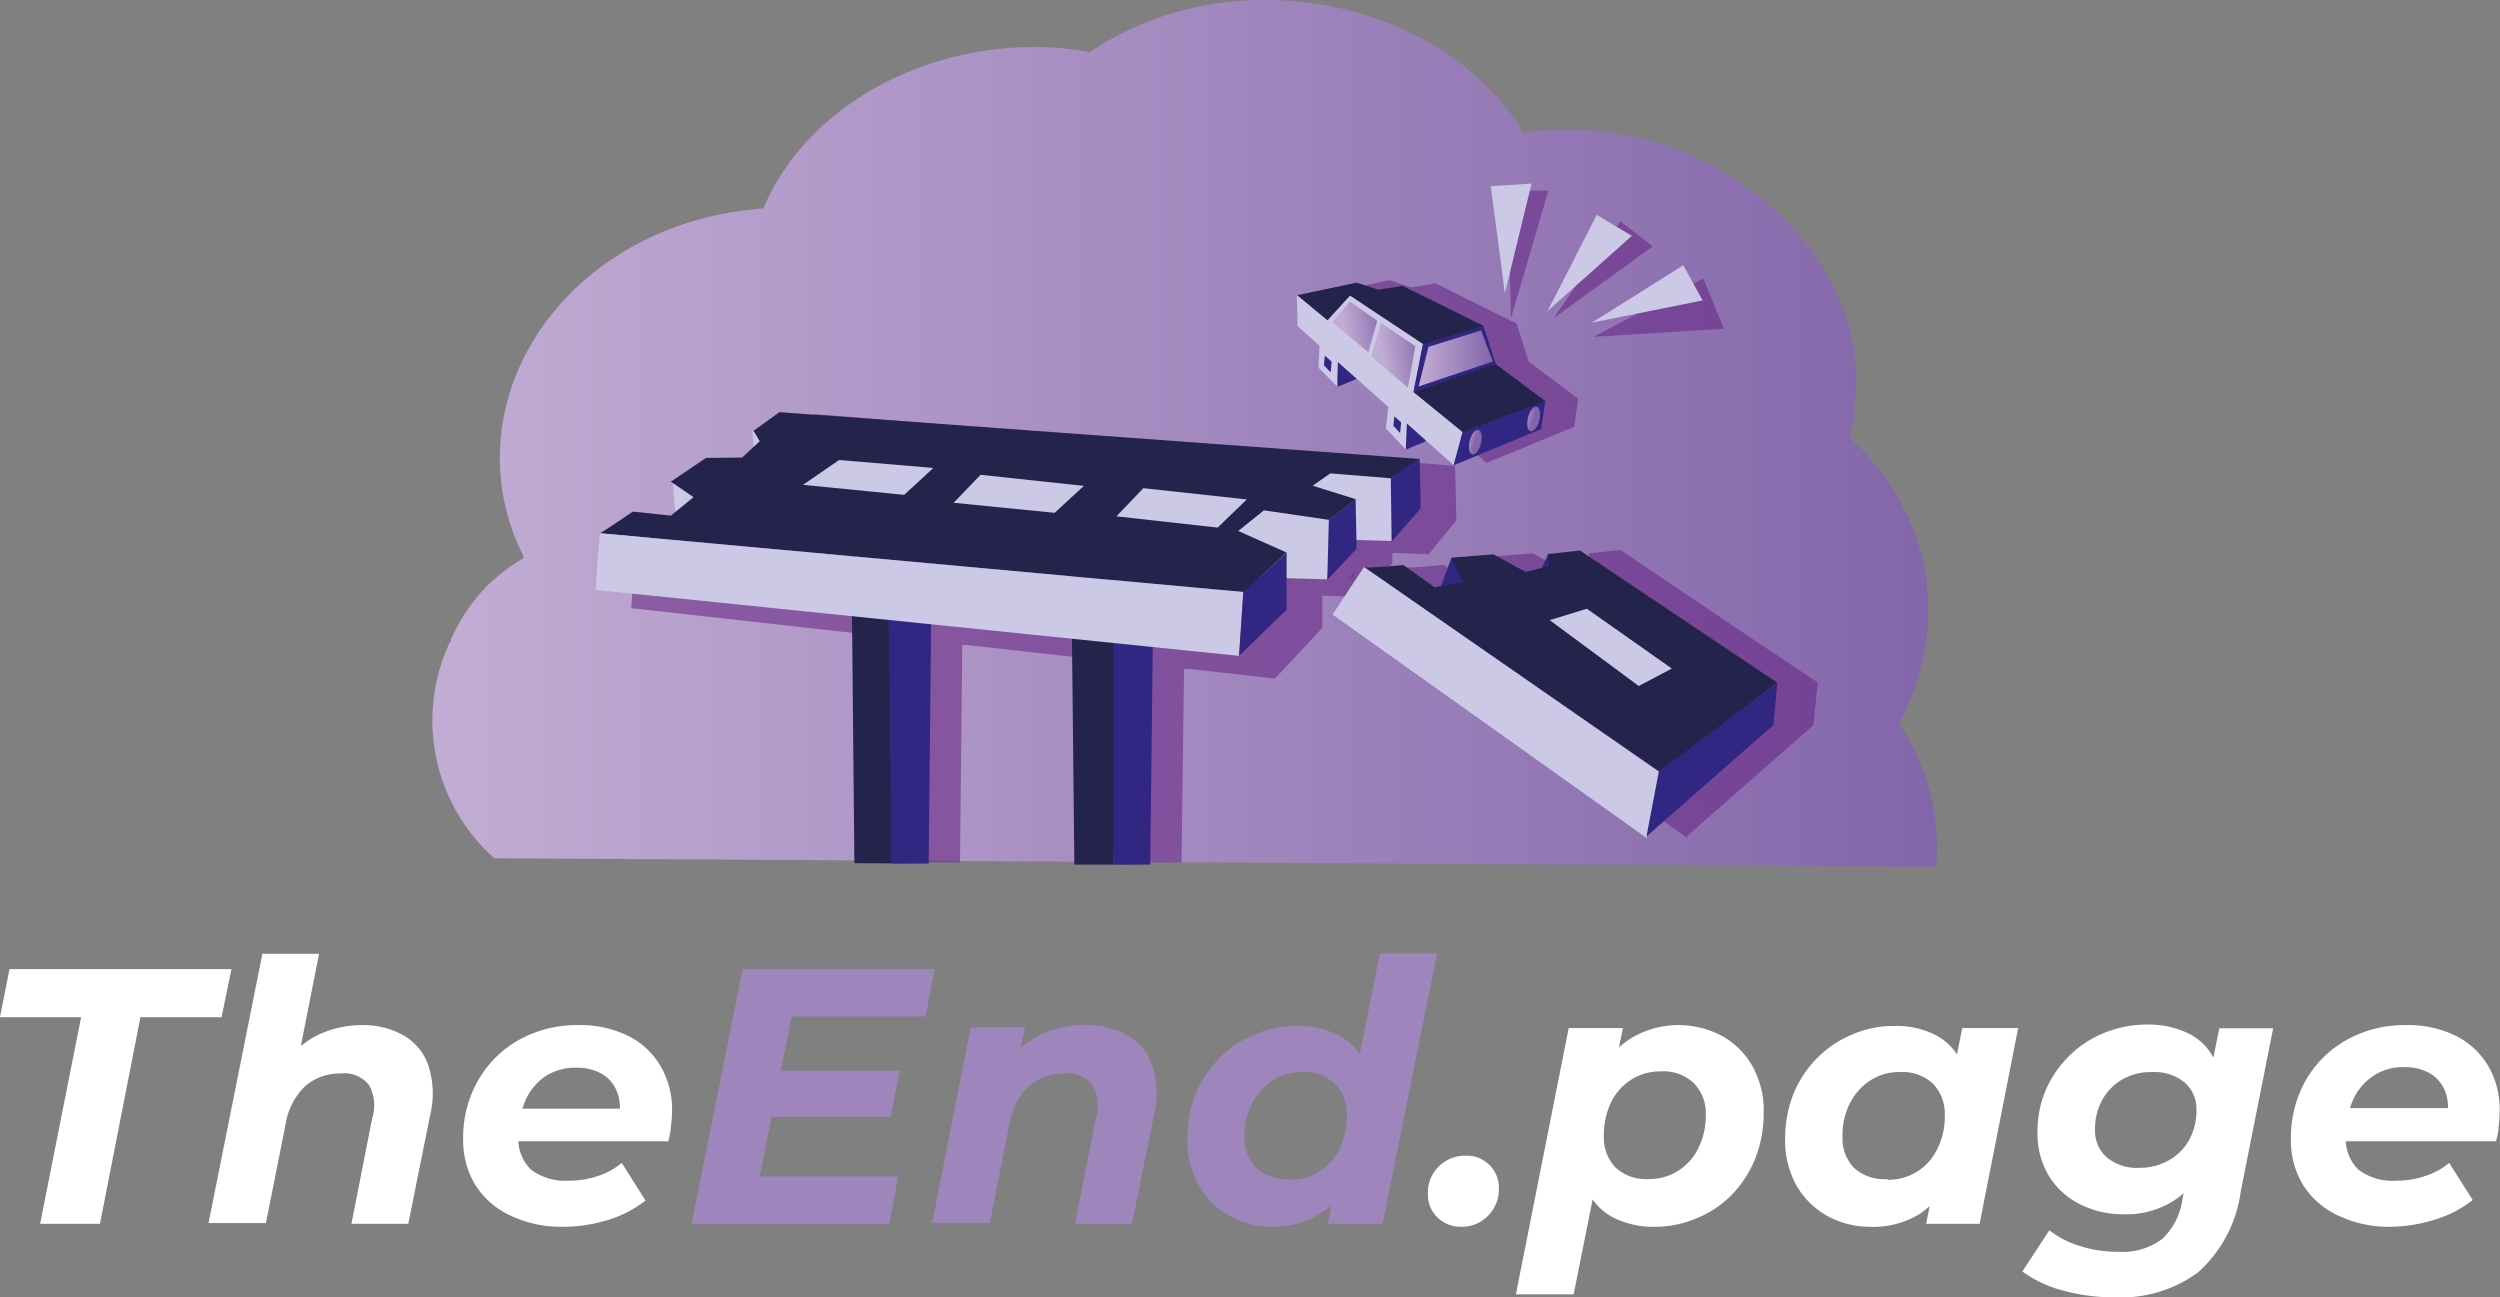 <svg xmlns="http://www.w3.org/2000/svg" xmlns:xlink="http://www.w3.org/1999/xlink" viewBox="0 0 142.06 73.72"><rect x="0" y="0" width="142.06" height="73.72" fill="#808080" stroke="none"/><defs><style>.cls-1,.cls-3{fill:#fff;}.cls-2{fill:#9e86bd;}.cls-3{stroke:#1d1d1b;stroke-miterlimit:10;stroke-width:0.5px;}.cls-4{fill:url(#Dégradé_sans_nom_7);}.cls-5{fill:url(#Dégradé_sans_nom_7-2);}.cls-6{fill:#662483;opacity:0.56;}.cls-7{fill:#be1622;}.cls-8{fill:#cbc9e6;}.cls-9{fill:#312783;}.cls-10{fill:#23234c;}.cls-11{fill:url(#Dégradé_sans_nom_7-3);}.cls-12{fill:url(#Dégradé_sans_nom_7-4);}.cls-13{fill:url(#Dégradé_sans_nom_7-5);}.cls-14{fill:url(#Dégradé_sans_nom_7-6);}.cls-15{fill:url(#Dégradé_sans_nom_7-7);}</style><linearGradient id="Dégradé_sans_nom_7" x1="25.8" y1="24.63" x2="111.33" y2="24.63" gradientUnits="userSpaceOnUse"><stop offset="0" stop-color="#c2add4"/><stop offset="1" stop-color="#8366aa"/></linearGradient><linearGradient id="Dégradé_sans_nom_7-2" x1="83.35" y1="25.1" x2="84.7" y2="25.1" xlink:href="#Dégradé_sans_nom_7"/><linearGradient id="Dégradé_sans_nom_7-3" x1="80.61" y1="20.37" x2="84.83" y2="20.37" xlink:href="#Dégradé_sans_nom_7"/><linearGradient id="Dégradé_sans_nom_7-4" x1="40.26" y1="105.24" x2="43.7" y2="105.24" gradientTransform="matrix(0.74, -0.12, 0.11, 0.67, 37.14, -45.58)" xlink:href="#Dégradé_sans_nom_7"/><linearGradient id="Dégradé_sans_nom_7-5" x1="37.73" y1="102.42" x2="41.13" y2="102.42" gradientTransform="matrix(0.74, -0.12, 0.11, 0.67, 37.14, -45.58)" xlink:href="#Dégradé_sans_nom_7"/><linearGradient id="Dégradé_sans_nom_7-6" x1="167.18" y1="28.21" x2="168.41" y2="28.21" gradientTransform="matrix(0, 0.54, -0.97, 0, 112.4, -65.83)" xlink:href="#Dégradé_sans_nom_7"/><linearGradient id="Dégradé_sans_nom_7-7" x1="172.53" y1="26.06" x2="173.76" y2="26.06" gradientTransform="matrix(0, 0.54, -0.97, 0, 113.64, -70.04)" xlink:href="#Dégradé_sans_nom_7"/></defs><g id="Calque_2" data-name="Calque 2"><g id="Calque_1-2" data-name="Calque 1"><path class="cls-1" d="M3.6,69.54,5.93,57.8H1.32l.54-2.73H14.47l-.56,2.73H9.3L7,69.54Z" transform="translate(-1.32)"/><path class="cls-1" d="M21.87,58.25a4.68,4.68,0,0,1,2.39.59,3.15,3.15,0,0,1,1.41,1.73,5.21,5.21,0,0,1,.09,2.81l-1.24,6.16H21.29l1.18-6a2.37,2.37,0,0,0-.18-1.88A1.78,1.78,0,0,0,20.67,61a3,3,0,0,0-2,.71,3.81,3.81,0,0,0-1.12,2.17l-1.12,5.62H13.17L16.23,54.2h3.22L18,61.54l-.65-.91a5.12,5.12,0,0,1,2-1.8A5.79,5.79,0,0,1,21.87,58.25Z" transform="translate(-1.32)"/><path class="cls-1" d="M33.34,69.71a6.68,6.68,0,0,1-3-.63,4.68,4.68,0,0,1-2-1.73,4.83,4.83,0,0,1-.7-2.63,6.49,6.49,0,0,1,.84-3.31,6.1,6.1,0,0,1,2.31-2.31,6.78,6.78,0,0,1,3.4-.85,6.17,6.17,0,0,1,2.82.61,4.42,4.42,0,0,1,1.84,1.71,4.9,4.9,0,0,1,.66,2.58,6.38,6.38,0,0,1-.07.87c0,.29-.09.57-.14.83h-9.2L30.47,63h7.34l-1.34.57a2.57,2.57,0,0,0-.1-1.56,2,2,0,0,0-.87-1,2.88,2.88,0,0,0-1.43-.34,3.07,3.07,0,0,0-1.79.51,3.22,3.22,0,0,0-1.12,1.39,5.21,5.21,0,0,0-.38,2,2.41,2.41,0,0,0,.71,1.89,3.24,3.24,0,0,0,2.18.63,5,5,0,0,0,1.64-.27,4,4,0,0,0,1.34-.74L38,68.22a6.5,6.5,0,0,1-2.19,1.12A8.59,8.59,0,0,1,33.34,69.71Z" transform="translate(-1.32)"/><path class="cls-2" d="M44.49,66.85h7.87l-.51,2.69H40.62l2.9-14.47H54.43l-.52,2.69h-7.6Zm.95-6h7l-.51,2.62h-7Z" transform="translate(-1.32)"/><path class="cls-2" d="M63,58.25a4.67,4.67,0,0,1,2.4.59,3.18,3.18,0,0,1,1.4,1.73,5.21,5.21,0,0,1,.09,2.81l-1.25,6.16H62.41l1.18-6a2.37,2.37,0,0,0-.18-1.88A1.78,1.78,0,0,0,61.79,61a3,3,0,0,0-2,.71,3.8,3.8,0,0,0-1.11,2.17l-1.12,5.62H54.29l2.19-11.12h3.08l-.62,3.14-.48-.93a5.05,5.05,0,0,1,2-1.8A5.76,5.76,0,0,1,63,58.25Z" transform="translate(-1.32)"/><path class="cls-2" d="M73.59,69.71a4.91,4.91,0,0,1-2.35-.59,4.61,4.61,0,0,1-1.77-1.71,5,5,0,0,1-.67-2.67,7,7,0,0,1,.47-2.6,6.2,6.2,0,0,1,1.33-2,6,6,0,0,1,2-1.35,5.82,5.82,0,0,1,2.4-.49,5.06,5.06,0,0,1,2.26.46,3.29,3.29,0,0,1,1.47,1.39,4.83,4.83,0,0,1,.53,2.37,10.2,10.2,0,0,1-.37,2.83,6.89,6.89,0,0,1-1.09,2.3A5.34,5.34,0,0,1,76,69.15,5,5,0,0,1,73.59,69.71Zm1-2.67a3.07,3.07,0,0,0,1.68-.46,3.13,3.13,0,0,0,1.16-1.28,4.18,4.18,0,0,0,.42-1.92,2.46,2.46,0,0,0-.66-1.79,2.51,2.51,0,0,0-1.88-.67,3,3,0,0,0-1.66.46,3.32,3.32,0,0,0-1.17,1.29,4,4,0,0,0-.44,1.91,2.4,2.4,0,0,0,.68,1.8A2.54,2.54,0,0,0,74.61,67Zm2.19,2.5.45-2.21L78,64l.43-3.31,1.3-6.51h3.25L79.88,69.54Z" transform="translate(-1.32)"/><path class="cls-1" d="M84.32,69.71A1.87,1.87,0,0,1,83,69.18a1.79,1.79,0,0,1-.54-1.34,2.08,2.08,0,0,1,.63-1.57,2.13,2.13,0,0,1,1.52-.6,1.83,1.83,0,0,1,1.35.53,1.8,1.8,0,0,1,.53,1.36,2.09,2.09,0,0,1-.3,1.12,2.15,2.15,0,0,1-.77.76A2.12,2.12,0,0,1,84.32,69.71Z" transform="translate(-1.32)"/><path class="cls-1" d="M87.46,73.55l3-15.13h3.08l-.45,2.21-.71,3.31L92,67.25l-1.26,6.3Zm7.92-3.84A5.08,5.08,0,0,1,93,69.19a3.29,3.29,0,0,1-1.5-1.6,5.6,5.6,0,0,1-.35-2.8A9.37,9.37,0,0,1,92,61.32a5.51,5.51,0,0,1,1.9-2.26,5.25,5.25,0,0,1,5.22-.22,4.45,4.45,0,0,1,1.76,1.71,5.12,5.12,0,0,1,.66,2.66,7.07,7.07,0,0,1-.47,2.6,6.38,6.38,0,0,1-1.32,2.06,6,6,0,0,1-2,1.35A6.07,6.07,0,0,1,95.38,69.71ZM95,67a3,3,0,0,0,1.66-.46,3.13,3.13,0,0,0,1.16-1.28,4.18,4.18,0,0,0,.43-1.92,2.43,2.43,0,0,0-.68-1.79,2.5,2.5,0,0,0-1.87-.67,3.09,3.09,0,0,0-1.67.46,3.16,3.16,0,0,0-1.16,1.29,4.23,4.23,0,0,0-.41,1.91,2.43,2.43,0,0,0,.66,1.8A2.55,2.55,0,0,0,95,67Z" transform="translate(-1.32)"/><path class="cls-1" d="M107.56,69.71a5,5,0,0,1-2.36-.59,4.61,4.61,0,0,1-1.77-1.71,5.14,5.14,0,0,1-.67-2.67,6.8,6.8,0,0,1,.48-2.6,6.18,6.18,0,0,1,1.32-2,6.07,6.07,0,0,1,2-1.35,5.81,5.81,0,0,1,2.39-.49,4.94,4.94,0,0,1,2.37.52,3.3,3.3,0,0,1,1.48,1.6,5.82,5.82,0,0,1,.37,2.8,9.12,9.12,0,0,1-.83,3.45,5.64,5.64,0,0,1-1.89,2.28A5,5,0,0,1,107.56,69.71Zm1-2.67a3.07,3.07,0,0,0,2.84-1.74,4.06,4.06,0,0,0,.43-1.92,2.46,2.46,0,0,0-.66-1.79,2.52,2.52,0,0,0-1.89-.67,3,3,0,0,0-1.66.46,3.32,3.32,0,0,0-1.17,1.29,4,4,0,0,0-.43,1.91,2.4,2.4,0,0,0,.67,1.8A2.56,2.56,0,0,0,108.57,67Zm2.21,2.5.44-2.21.72-3.31.44-3.31.45-2.29H116l-2.19,11.12Z" transform="translate(-1.32)"/><path class="cls-1" d="M121.57,73.72a11,11,0,0,1-3-.38,6.87,6.87,0,0,1-2.33-1.09l1.53-2.34a5.32,5.32,0,0,0,1.7.88,6.88,6.88,0,0,0,2.19.34,3.75,3.75,0,0,0,2.53-.73,3.8,3.8,0,0,0,1.13-2.16l.39-2,.74-2.6.5-2.83.48-2.38h3.06l-1.84,9.26a7.49,7.49,0,0,1-2.44,4.62A7.37,7.37,0,0,1,121.57,73.72ZM122,69a5.3,5.3,0,0,1-2.46-.56,4.3,4.3,0,0,1-1.78-1.6,4.58,4.58,0,0,1-.66-2.51,6,6,0,0,1,.46-2.37A6.28,6.28,0,0,1,118.9,60a6,6,0,0,1,2-1.31,6.43,6.43,0,0,1,2.47-.47,5.14,5.14,0,0,1,2.21.46,3.18,3.18,0,0,1,1.54,1.47,4.85,4.85,0,0,1,.41,2.72,8.61,8.61,0,0,1-.81,3.21,5.28,5.28,0,0,1-1.85,2.13A5,5,0,0,1,122,69Zm.87-2.64a3.33,3.33,0,0,0,1.68-.42,3,3,0,0,0,1.16-1.15,3.43,3.43,0,0,0,.42-1.7,2,2,0,0,0-.67-1.58,2.72,2.72,0,0,0-1.85-.59,3.32,3.32,0,0,0-1.68.41,3.07,3.07,0,0,0-1.14,1.15,3.33,3.33,0,0,0-.42,1.68,2,2,0,0,0,.67,1.61A2.68,2.68,0,0,0,122.9,66.36Z" transform="translate(-1.32)"/><path class="cls-1" d="M137.2,69.71a6.68,6.68,0,0,1-3-.63,4.68,4.68,0,0,1-2-1.73,4.83,4.83,0,0,1-.7-2.63,6.59,6.59,0,0,1,.83-3.31,6.13,6.13,0,0,1,2.32-2.31,6.78,6.78,0,0,1,3.4-.85,6.17,6.17,0,0,1,2.82.61,4.48,4.48,0,0,1,1.84,1.71,4.9,4.9,0,0,1,.65,2.58,6.36,6.36,0,0,1-.06.87c0,.29-.09.57-.14.83H134l.35-1.88h7.34l-1.35.57a2.5,2.5,0,0,0-.09-1.56,2.05,2.05,0,0,0-.87-1,2.88,2.88,0,0,0-1.43-.34,3,3,0,0,0-1.79.51A3.22,3.22,0,0,0,135,62.57a5.21,5.21,0,0,0-.38,2,2.41,2.41,0,0,0,.71,1.89,3.22,3.22,0,0,0,2.18.63,5,5,0,0,0,1.64-.27,4,4,0,0,0,1.34-.74l1.34,2.11a6.36,6.36,0,0,1-2.18,1.12A8.59,8.59,0,0,1,137.2,69.71Z" transform="translate(-1.32)"/></g><g id="Calque_2-2" data-name="Calque 2"><polygon class="cls-3" points="92.41 18.43 96.02 16.53 96.66 17.96 92.41 18.43"/><polygon class="cls-3" points="86.03 15.27 85.64 11.21 87.21 11.16 86.03 15.27"/><polygon class="cls-3" points="89.23 16.5 91.27 12.96 92.57 13.83 89.23 16.5"/><path class="cls-4" d="M109.21,41.1A13.11,13.11,0,0,0,110.62,32a13.39,13.39,0,0,0-4.24-7.15,4.34,4.34,0,0,0,.29-1.49,12.19,12.19,0,0,0-.12-4.18A13.33,13.33,0,0,0,104.07,14,17.4,17.4,0,0,0,87.9,7.54C84.37,1.81,77-.83,70.25.23a17.37,17.37,0,0,0-7,2.73,18.39,18.39,0,0,0-6.1-.06c-5.52.88-10.43,4.15-12.45,8.94-.58.06-1.16.12-1.73.21-7.48,1.22-12.62,6.7-13.19,12.8a12.19,12.19,0,0,0,.12,3.24,12.35,12.35,0,0,0,1.16,3.49s0,0,0,.06,0,0,0,.06,0,.06-.06.06a8.69,8.69,0,0,0-.87.57l-.25.19-.1.09a1.06,1.06,0,0,0-.22.18l-.39.33A10.49,10.49,0,0,0,27,36.21a.25.25,0,0,0-.06.13s0,0,0,.06,0,.09-.07.12a10.46,10.46,0,0,0,2.54,12.25l81.93.48A12.4,12.4,0,0,0,109.21,41.1ZM62.22,33h-.16v0h.16Z" transform="translate(-1.32)"/><ellipse class="cls-5" cx="84.02" cy="25.1" rx="0.67" ry="0.75"/></g><g id="Calque_6" data-name="Calque 6"><polygon class="cls-6" points="76.92 32.55 76.92 32.8 76.71 32.8 76.92 32.55"/><path class="cls-6" d="M84,26.47,47.62,23.53l-1.46,1.15,0,.07.31.57-.35.35-.65.67-2,.06-2,1.47.11.09,1.18.87-1,.92-.24.22-2.17-.25S37.6,31,37.42,31.06l-.23,3.5,14.33,1.6L51.65,49h4.22L56,36.65l.26,0,7.77.87.12,11.49h4.31l.14-11,.26,0,4.91.55,2.69-2.88V33.85l2.36.06h.1l.21-.26L80.44,32v-.58l2,.07V30.24l0,1.33,1.64-2ZM51.72,32.33l.21.18-.21,0Zm4.57.6-.29,0,.29-.45ZM64,34.11h.16v0H64Zm10.06-2.86.1-.1.22.11ZM79.15,30l-.12.11V30l.09-.07h0Z" transform="translate(-1.32)"/><polygon class="cls-6" points="84.31 32.98 83.12 33.16 83.03 33.19 83.62 31.57 83.87 32.09 84.31 32.98"/><polygon class="cls-6" points="89.16 32.01 88.85 32.09 88.78 32.1 89.13 31.32 89.16 32.01"/><polygon class="cls-6" points="95.59 43.85 95.59 43.87 95.4 43.73 95.41 43.73 95.59 43.85"/><path class="cls-7" d="M35.11,9.64h0Z" transform="translate(-1.32)"/><polygon class="cls-6" points="95.59 43.85 95.59 43.87 95.4 43.73 95.41 43.73 95.59 43.85"/><path class="cls-6" d="M104.62,38.79C98.5,34.71,93.4,31.25,93.4,31.25l-1.79.19,0,.69-.31.08-.07,0-1,.23-1.81-1-2.4.19.25.52.44.89-1.19.19-.09,0-.37.06L83.37,32.1s-1.93.19-2.21.14l0,0-1.79,2.7L97.19,47.61l0-.1,7.18-6.31.24-2.41Zm-7.83,5.08-.19-.13h0l.18.13Z" transform="translate(-1.32)"/><polygon class="cls-6" points="95.59 43.85 95.59 43.87 95.4 43.73 95.41 43.73 95.59 43.85"/><polygon class="cls-6" points="76.71 32.8 76.6 32.92 76.61 32.8 76.71 32.8"/><path class="cls-6" d="M88.19,20.55l-.7-2.17L82.88,16.1l-1.37.23-1.23-.41-3.39.7h0v0l0,1.74,1.25,1.11-.06,1.25,1.06,1.07v0l1.1-.45L82.07,23l-.14,1.23,1.13,1.2h0l1.14-.47v-.07l1.59,1.41h0l1.45-.59.37-.15,3.16-1.31L91,22.66Zm-4.68,1.58h0Zm2.67,1.81a7.56,7.56,0,0,0,1.26,1.42c.08.13.1-1.87.24-1.82C87.64,23.57,86.23,24,86.18,23.94Z" transform="translate(-1.32)"/><polygon class="cls-8" points="71.94 28.78 67.42 32.7 75.43 32.92 75.8 29.3 71.94 28.78"/><polygon class="cls-8" points="38.24 27.43 38.41 29.71 46.77 29.95 43.34 27.49 38.24 27.43"/><polygon class="cls-8" points="42.75 24.5 42.93 26.78 51.28 27.02 47.85 24.56 42.75 24.5"/><polygon class="cls-8" points="75.25 26.58 70.74 30.51 79.09 30.74 79.12 27.11 75.25 26.58"/><polygon class="cls-9" points="65.55 32.94 65.36 49.13 63.26 49.14 63.09 36.1 65.55 32.94"/><polygon class="cls-10" points="63.26 33.05 63.26 49.13 61.05 49.13 60.86 31.3 63.26 33.05"/><polygon class="cls-9" points="76.95 19.74 77.14 21.51 76 21.98 75.93 19.49 76.95 19.74"/><polygon class="cls-8" points="76.04 20.04 75.98 21.96 74.92 20.89 75 19.28 76.04 20.04"/><polygon class="cls-9" points="80.82 23.31 81.01 25.08 79.88 25.55 79.81 23.06 80.82 23.31"/><polygon class="cls-8" points="79.97 23.5 79.88 25.54 78.75 24.34 78.93 22.74 79.97 23.5"/><polygon class="cls-10" points="50.78 33.23 50.68 49.06 48.55 49.05 48.38 31.47 50.78 33.23"/><polygon class="cls-9" points="52.95 31.59 52.77 49.07 50.66 49.08 50.49 35.04 52.95 31.59"/><path class="cls-10" d="M35.4,30.3c.18-.06,1.88-1.23,1.88-1.23l2.16.23,1.29-1.05-1.29-.88,2-1.35L43.49,26l1-.93-.35-.59,1.47-1.06L82,26.08l-1.62,1.1-3.47-.28-1,.7,2.46.77-1.53,1.17L73.14,29l-1.46,1.17,2.75,1.23L72,33.64Z" transform="translate(-1.32)"/><polygon class="cls-8" points="34.08 30.3 33.84 33.52 70.41 37.27 70.65 33.64 34.08 30.3"/><polygon class="cls-9" points="82.48 31.69 81.56 34.19 88.71 38.51 86.94 34.68 82.48 31.69"/><polygon class="cls-9" points="87.99 31.44 86.92 33.82 94.08 38.14 92.31 34.31 87.99 31.44"/><path class="cls-10" d="M102.31,38.79l-6.48,5,0,.2L78.84,32.24c.17.06,2.23-.13,2.23-.13l1.76,1.26.47-.08,1.19-.19-.44-.88-.25-.53,2.39-.19,1.82,1,1-.25.3-.09,0-.68,1.79-.2S96.2,34.71,102.31,38.79Z" transform="translate(-1.32)"/><path class="cls-7" d="M107.23,40.41h0Z" transform="translate(-1.32)"/><polygon class="cls-10" points="81.02 17.35 76.33 19.11 73.68 16.78 77.09 16.06 81.02 17.35"/><polygon class="cls-8" points="94.45 43.98 93.57 47.62 75.72 34.92 77.51 32.22 94.45 43.98"/><polygon class="cls-8" points="80.86 19.54 80.29 22.44 75.39 18.25 76.72 16.79 80.86 19.54"/><polygon class="cls-8" points="83.12 24.56 82.6 26.43 73.73 18.53 73.69 16.76 83.12 24.56"/><polygon class="cls-9" points="73.11 31.41 73.11 34.64 70.41 37.27 70.65 33.64 73.11 31.41"/><polygon class="cls-9" points="101 38.8 100.77 41.2 93.56 47.53 94.26 43.84 101 38.8"/><polygon class="cls-9" points="77.03 28.37 77.09 31.18 75.42 32.95 75.51 29.54 77.03 28.37"/><polygon class="cls-9" points="80.67 26.08 80.73 28.89 79.08 30.77 79.03 27.19 80.67 26.08"/><polygon class="cls-9" points="87.58 24.38 82.6 26.44 83.11 24.55 87.81 22.8 87.58 24.38"/><polygon class="cls-9" points="85 20.69 80.32 22.27 80.87 19.51 84.3 18.52 85 20.69"/><polygon class="cls-11" points="84.83 20.54 80.61 21.96 81.17 19.71 84.16 18.78 84.83 20.54"/><polygon class="cls-12" points="80 22.03 77.92 20.24 78.47 18.36 80.43 19.67 80 22.03"/><polygon class="cls-13" points="77.75 20.02 75.71 18.31 76.71 17.13 78.26 18.23 77.75 20.02"/><polygon class="cls-10" points="87.82 22.8 83.13 24.56 80.31 22.27 84.97 20.67 87.82 22.8"/><path class="cls-6" d="M87.18,18.08c0-.14-.19-7.25-.19-7.25l2.32,0Z" transform="translate(-1.32)"/><polygon class="cls-10" points="84.31 18.52 80.87 19.55 76.65 16.74 79.69 16.24 84.31 18.52"/><path class="cls-8" d="M86.83,16.67c0-.11-.8-6.09-.8-6.09l2.32-.15Z" transform="translate(-1.32)"/><path class="cls-6" d="M91.86,19.14c.13-.05,6.25-3.31,6.25-3.31l1.17,2.85Z" transform="translate(-1.32)"/><path class="cls-6" d="M89.59,18.09c.08-.09,3.8-5.52,3.8-5.52L95.23,14Z" transform="translate(-1.32)"/><path class="cls-8" d="M89.25,17.68c.07-.1,2.8-5.47,2.8-5.47l2,1.19Z" transform="translate(-1.32)"/><path class="cls-8" d="M91.76,18.34c.11-.05,5.21-3.27,5.21-3.27l1.1,2Z" transform="translate(-1.32)"/><ellipse class="cls-14" cx="85.15" cy="25.12" rx="0.72" ry="0.33" transform="translate(38.98 101.74) rotate(-76.09)"/><ellipse class="cls-15" cx="88.46" cy="23.81" rx="0.72" ry="0.33" transform="translate(42.77 103.95) rotate(-76.09)"/><polygon class="cls-8" points="51.38 28.12 45.63 27.55 47.68 26.14 53.04 26.59 51.38 28.12"/><polygon class="cls-8" points="59.93 29.14 54.19 28.57 55.72 26.98 61.59 27.61 59.93 29.14"/><polygon class="cls-8" points="69.19 29.98 63.44 29.34 64.97 27.74 70.85 28.38 69.19 29.98"/><polygon class="cls-8" points="93.12 38.98 88.06 35.24 90.17 34.59 95 37.99 93.12 38.98"/><polygon class="cls-9" points="79.56 24.61 79.18 24.2 79.23 23.66 79.62 24 79.56 24.61"/><polygon class="cls-9" points="75.61 21.16 75.23 20.75 75.28 20.21 75.67 20.55 75.61 21.16"/></g></g></svg>